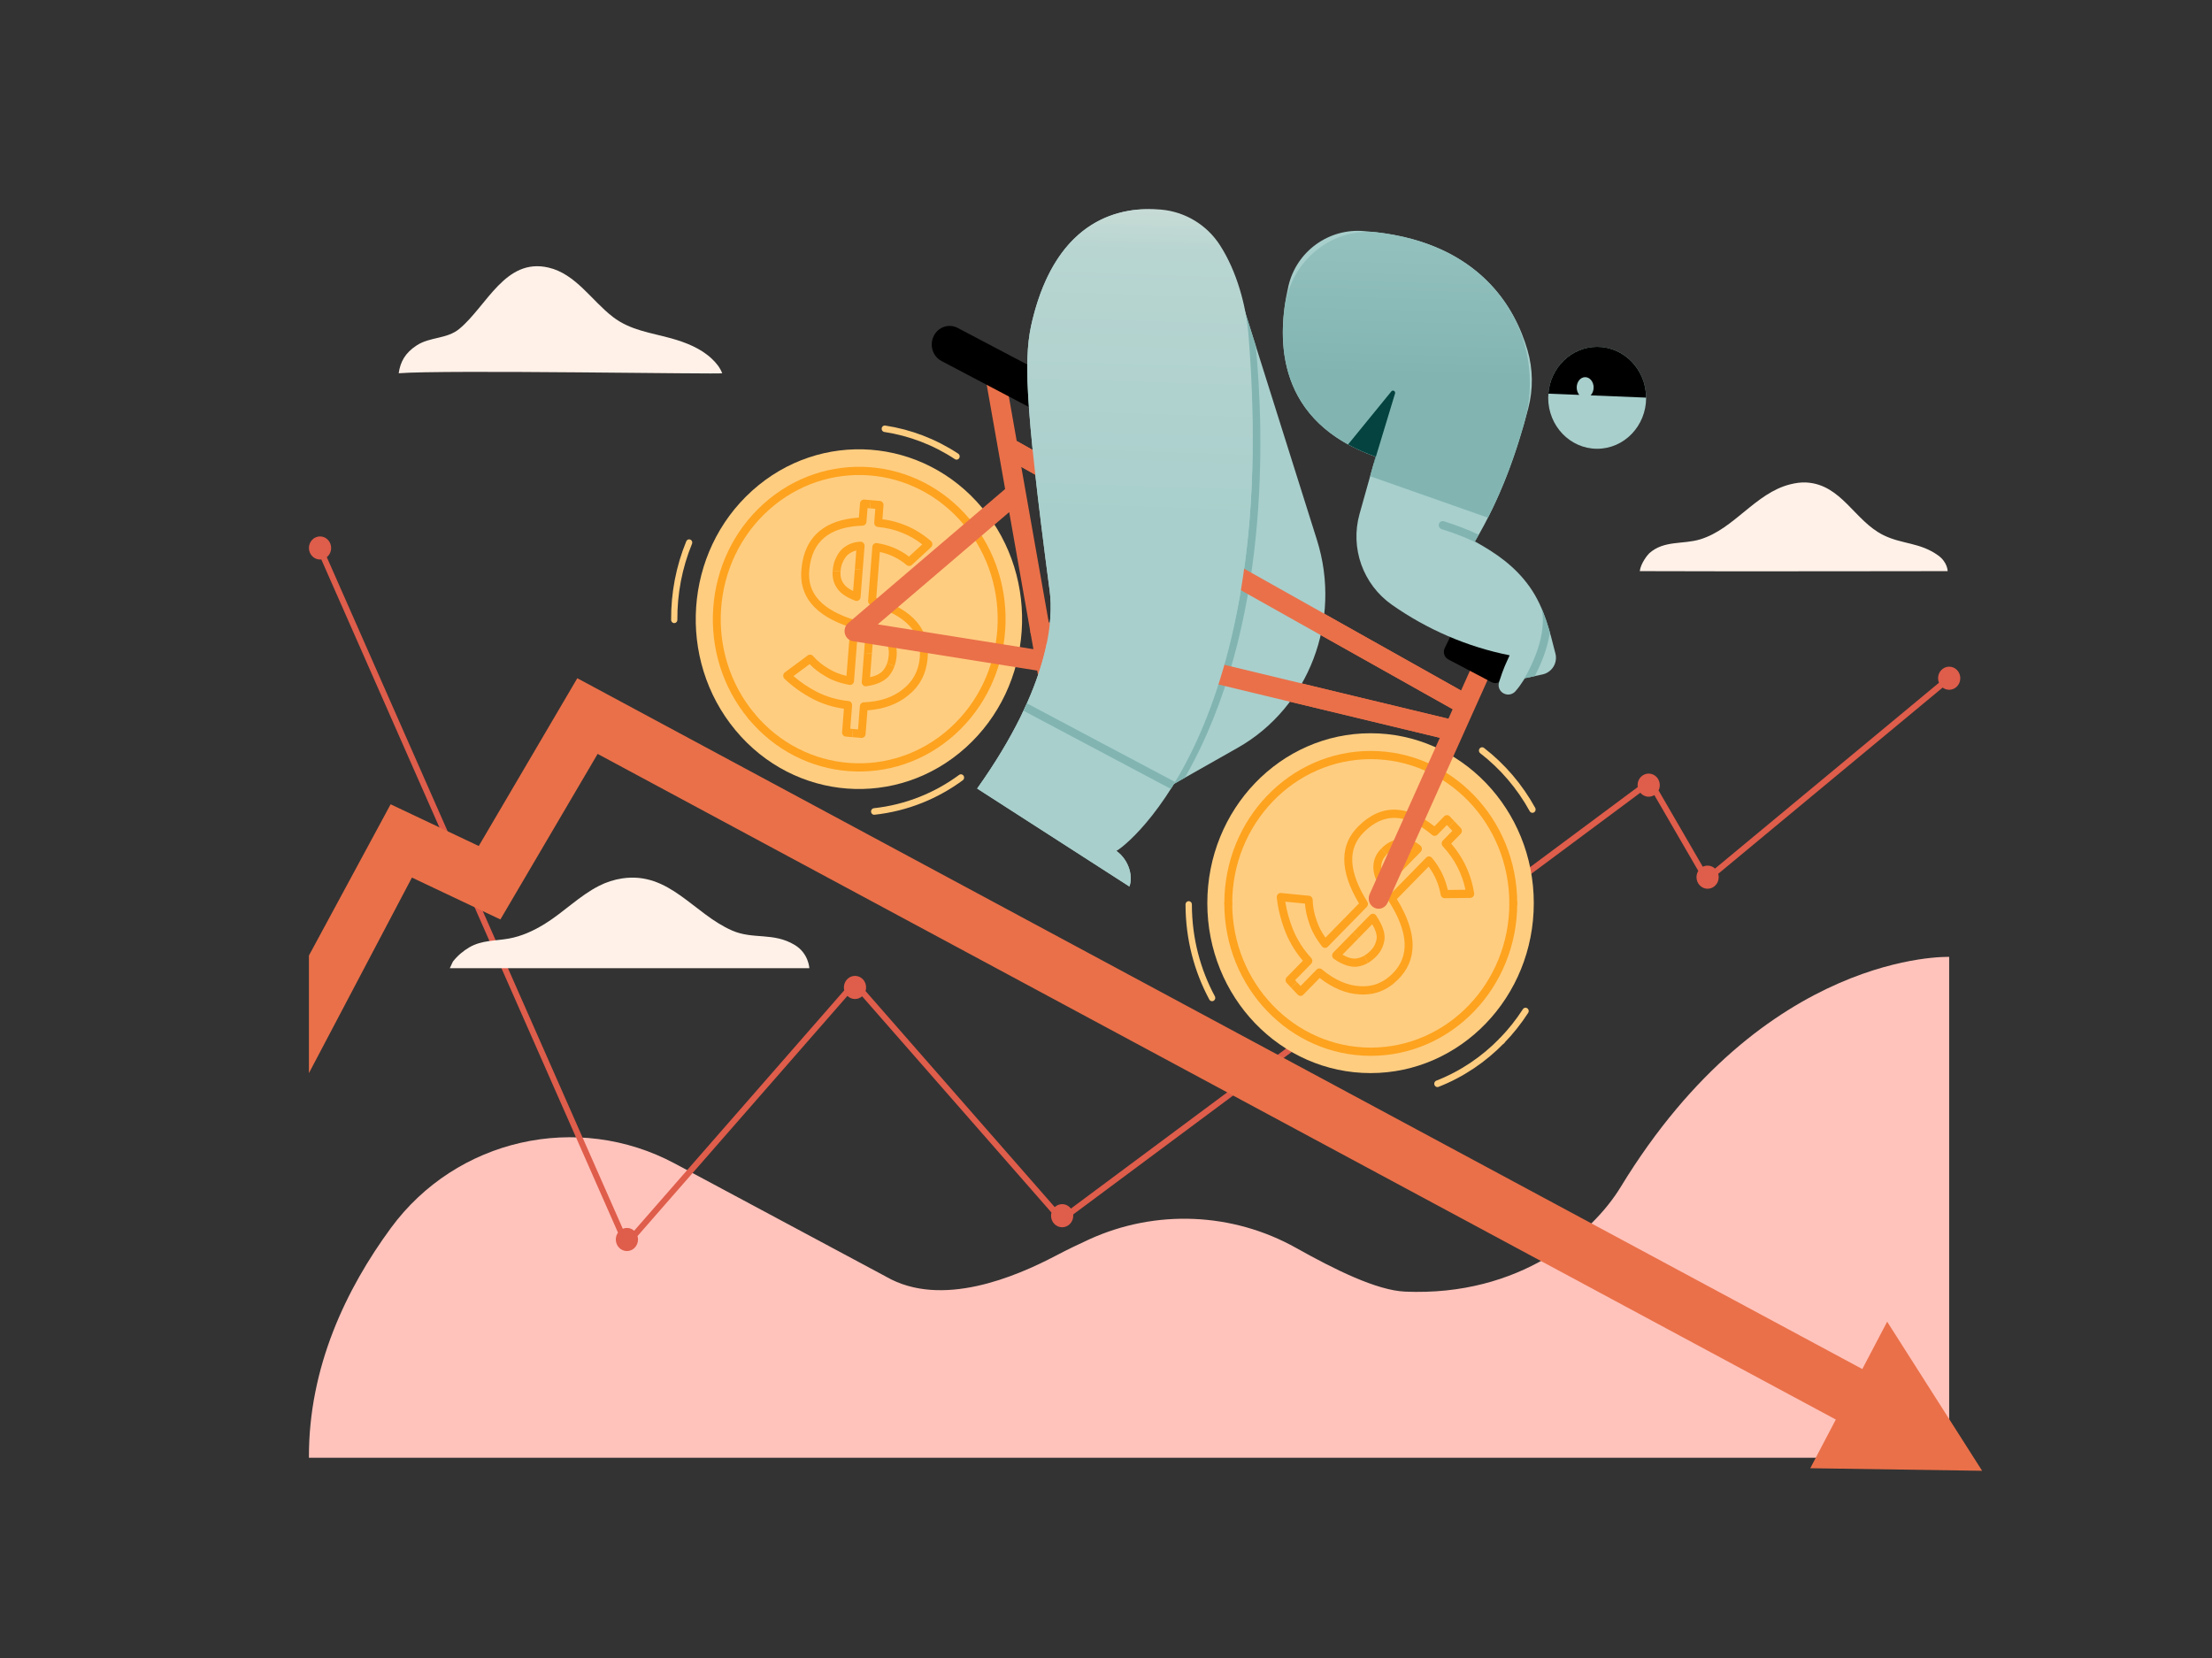 <?xml version="1.0" encoding="UTF-8" standalone="no"?>
<!DOCTYPE svg PUBLIC "-//W3C//DTD SVG 1.1//EN" "http://www.w3.org/Graphics/SVG/1.1/DTD/svg11.dtd">
<svg width="100%" height="100%" viewBox="0 0 2732 2048" version="1.1" xmlns="http://www.w3.org/2000/svg" xmlns:xlink="http://www.w3.org/1999/xlink" xml:space="preserve" xmlns:serif="http://www.serif.com/" style="fill-rule:evenodd;clip-rule:evenodd;stroke-linecap:round;stroke-linejoin:round;stroke-miterlimit:1.5;">
    <rect x="0" y="0" width="2732" height="2048" fill="#333333" stroke="none"/>
    <g transform="matrix(1.219,0,0,1.269,33.851,-358.372)">
        <g id="_10---BIKE" serif:id="10 - BIKE">
            <path id="CURVE" d="M285.234,1701.27L1947.12,1701.27L1947.12,1213.79C1947.12,1213.79 1760.48,1207.28 1614.25,1437.83C1585.75,1482.76 1512.06,1544.43 1395.83,1539.59C1367.21,1538.39 1324.88,1518.3 1285.58,1497.13C1221.16,1462.42 1143.38,1459.25 1076.13,1488.59C1065.13,1493.39 1053.67,1498.73 1041.88,1504.67C1001.15,1525.19 926.228,1555.97 870.23,1525.17C869.643,1524.85 869.052,1524.53 868.456,1524.23C858.121,1518.9 750.142,1463.36 656.03,1414.96C557.208,1364.13 434.515,1390.89 368.231,1477.73C322.991,1536.95 284.841,1613.11 285.234,1701.27Z" style="fill:rgb(255,195,187);"/>
            <path id="GRAPH-LINE-" serif:id="GRAPH LINE " d="M297.783,826.945C297.357,826.994 296.925,827.019 296.487,827.019C290.276,827.019 285.234,821.977 285.234,815.766C285.234,809.555 290.276,804.513 296.487,804.513C302.698,804.513 307.741,809.555 307.741,815.766C307.741,819.396 306.018,822.626 303.348,824.684L603.23,1478.41C604.523,1477.89 605.935,1477.6 607.414,1477.6C610.22,1477.6 612.788,1478.63 614.76,1480.34L827.614,1246.34C827.381,1245.44 827.258,1244.5 827.258,1243.53C827.258,1237.31 832.3,1232.27 838.511,1232.27C844.722,1232.27 849.764,1237.31 849.764,1243.53C849.764,1244.76 849.567,1245.94 849.201,1247.05L1040.86,1457.33C1042.86,1455.54 1045.5,1454.45 1048.39,1454.45C1051.98,1454.45 1055.19,1456.14 1057.25,1458.77L1631.56,1048.5C1631.46,1047.89 1631.41,1047.26 1631.41,1046.61C1631.41,1040.4 1636.45,1035.36 1642.66,1035.36C1648.87,1035.36 1653.91,1040.4 1653.91,1046.61C1653.91,1048.46 1653.47,1050.21 1652.67,1051.75L1697.49,1126.06C1698.97,1125.35 1700.62,1124.95 1702.36,1124.95C1705.24,1124.95 1707.87,1126.04 1709.86,1127.82L1936.77,946.962C1936.19,945.606 1935.87,944.114 1935.87,942.547C1935.87,936.336 1940.91,931.293 1947.12,931.293C1953.34,931.293 1958.38,936.336 1958.38,942.547C1958.38,948.758 1953.34,953.8 1947.12,953.8C1944.65,953.8 1942.37,953.003 1940.51,951.652L1713.12,1132.9C1713.44,1133.94 1713.61,1135.05 1713.61,1136.2C1713.61,1142.41 1708.57,1147.46 1702.36,1147.46C1696.15,1147.46 1691.11,1142.41 1691.11,1136.2C1691.11,1133.95 1691.77,1131.84 1692.92,1130.08L1648.4,1056.29C1646.72,1057.29 1644.76,1057.87 1642.66,1057.87C1639.28,1057.87 1636.24,1056.37 1634.18,1054.01L1059.58,1464.48C1059.62,1464.88 1059.64,1465.29 1059.64,1465.7C1059.64,1471.91 1054.6,1476.95 1048.39,1476.95C1042.18,1476.95 1037.13,1471.91 1037.13,1465.7C1037.13,1464.63 1037.28,1463.6 1037.56,1462.62L845.734,1252.15C843.779,1253.79 841.259,1254.78 838.511,1254.78C835.537,1254.78 832.83,1253.62 830.818,1251.74L618.161,1485.51C618.49,1486.57 618.667,1487.69 618.667,1488.86C618.667,1495.07 613.624,1500.11 607.414,1500.11C601.203,1500.11 596.16,1495.07 596.16,1488.86C596.16,1486.35 596.979,1484.04 598.363,1482.17L297.783,826.945Z" style="fill:rgb(223,93,75);"/>
            <path id="ARROW" d="M1859.11,1614.94L1884.29,1568.85L1980.5,1713.98L1806.39,1711.48L1832.26,1664.1L577.751,1016.21L479.222,1177.34L389.595,1136.58L285.234,1326.93L285.234,1212.47L368.007,1065.25L457.297,1105.85L557.155,942.547L1859.11,1614.94Z" style="fill:rgb(234,112,73);"/>
            <path id="CLOUDS" d="M427.968,1224.8C427.968,1224.8 430.867,1218.68 431.081,1218.41C435.686,1212.72 441.461,1208 447.846,1204.43C460.267,1197.48 474.035,1198.29 487.625,1195.97C500.673,1193.74 512.813,1188.4 524.146,1181.68C543.105,1170.43 559.287,1154.37 579.14,1144.65C586.535,1141.03 594.477,1138.56 602.63,1137.39C650.571,1130.55 674.806,1171.8 714.152,1188.19C735.565,1197.11 755.524,1189.59 777.328,1202.1C791.63,1210.3 792.25,1224.8 792.25,1224.8L427.968,1224.8ZM1633.62,838.303C1634.74,830.269 1641.96,822.018 1643.32,820.859C1658.4,808.058 1677.35,812.534 1694.92,807.358C1729.45,797.189 1750.58,762.5 1785.88,753.868C1791.25,752.556 1796.9,751.718 1802.44,752.026C1838.19,754.017 1851.19,789.379 1880.45,803.259C1899.46,812.282 1917.48,810.268 1935.92,822.993C1945.54,829.634 1945.58,838.303 1945.58,838.303C1945.58,838.303 1713.37,838.681 1633.62,838.303ZM376.187,645.704C377.842,634.603 382.683,625.918 394.452,618.564C408.028,610.081 425.031,612.567 437.737,602.406C465.617,580.109 484.162,533.124 527.867,542.826C555.674,549 571.629,575.043 593.345,590.994C611.085,604.025 631.813,606.211 652.473,611.776C666.924,615.668 682.113,621.334 693.375,631.537C698.094,635.813 701.741,640.199 703.969,645.704C704.459,646.914 423.353,642.156 376.187,645.704Z" style="fill:rgb(255,241,232);"/>
            <g id="FRONT-WEEL" serif:id="FRONT WEEL">
                <g transform="matrix(1,0,0,1,439.413,300.263)">
                    <circle cx="921.449" cy="861.229" r="165.389" style="fill:rgb(255,205,128);"/>
                </g>
                <g transform="matrix(1.127,0,0,1.127,324.544,192.163)">
                    <path d="M1058.86,953.258C1052.64,962.509 1045.52,971.1 1037.62,978.902" style="fill:none;stroke:rgb(255,205,128);stroke-width:5.71px;"/>
                </g>
                <g>
                    <g transform="matrix(1.127,0,0,1.127,324.544,192.163)">
                        <path d="M1037.62,978.902C1021.27,995.048 1001.57,1007.82 979.668,1016.06" style="fill:none;stroke:rgb(255,205,128);stroke-width:5.71px;"/>
                    </g>
                    <g transform="matrix(1.127,0,0,1.127,324.544,192.163)">
                        <path d="M777.065,941.906C770.449,930.099 765.238,917.399 761.662,904.034C758.008,890.379 756.059,876.03 756.059,861.229" style="fill:none;stroke:rgb(255,205,128);stroke-width:5.71px;"/>
                    </g>
                    <g transform="matrix(1.127,0,0,1.127,324.544,192.163)">
                        <path d="M1019.84,728.315C1038.2,741.936 1053.65,759.268 1065.07,779.198" style="fill:none;stroke:rgb(255,205,128);stroke-width:5.71px;"/>
                    </g>
                </g>
                <g>
                    <g transform="matrix(0.873,0,0,0.873,556.66,409.848)">
                        <path d="M1082.26,861.229C1082.26,949.98 1010.2,1022.03 921.449,1022.03C832.697,1022.03 760.642,949.98 760.642,861.229C760.642,858.699 758.589,856.646 756.059,856.646C753.53,856.646 751.476,858.699 751.476,861.229C751.476,955.039 827.638,1031.2 921.449,1031.2C1015.26,1031.2 1091.42,955.039 1091.42,861.229C1091.42,858.699 1089.37,856.646 1086.84,856.646C1084.31,856.646 1082.26,858.699 1082.26,861.229Z" style="fill:rgb(253,163,31);"/>
                    </g>
                    <g transform="matrix(0.873,0,0,0.873,556.66,409.848)">
                        <path d="M760.642,861.229C760.642,772.477 832.697,700.423 921.449,700.423C1010.2,700.423 1082.26,772.477 1082.26,861.229C1082.26,863.758 1084.31,865.812 1086.84,865.812C1089.37,865.812 1091.42,863.758 1091.42,861.229C1091.42,767.418 1015.26,691.256 921.449,691.256C827.638,691.256 751.476,767.418 751.476,861.229C751.476,863.758 753.53,865.812 756.059,865.812C758.589,865.812 760.642,863.758 760.642,861.229Z" style="fill:rgb(253,163,31);"/>
                    </g>
                    <g>
                        <g transform="matrix(0.75,0.764,-0.61,0.599,694.344,-893.916)">
                            <path d="M1813.36,1001.02L1808.35,1001.02L1808.35,991.66L1817.09,991.66C1819.16,991.66 1820.83,993.756 1820.83,996.34L1820.83,1012.17C1828.48,1012.6 1835.82,1014.14 1842.84,1016.78C1851.81,1020.15 1860.27,1025.32 1868.21,1032.28C1869.11,1033.06 1869.68,1034.3 1869.79,1035.66C1869.89,1037.02 1869.52,1038.37 1868.76,1039.36L1851.92,1061.3C1850.65,1062.95 1848.62,1063.21 1847.11,1061.91C1839.28,1055.18 1830.52,1051.08 1820.83,1049.6L1820.83,1102.35C1856.92,1111.93 1874.26,1133.58 1873.77,1165.98C1873.56,1183.58 1868.33,1198.16 1858.14,1209.67C1848.83,1220.57 1836.41,1227.59 1820.83,1230.58L1820.83,1257.78C1820.83,1260.36 1819.16,1262.45 1817.09,1262.45L1808.51,1262.45L1808.51,1253.1L1813.36,1253.1L1813.36,1226.49C1813.36,1224.12 1814.77,1222.13 1816.65,1221.85C1831.98,1219.53 1844.13,1213.26 1853.09,1202.78C1861.73,1193.02 1866.12,1180.7 1866.3,1165.82C1866.74,1136.67 1849.77,1118.79 1816.39,1110.78C1814.63,1110.35 1813.36,1108.42 1813.36,1106.18L1813.36,1044.46C1813.36,1043.17 1813.79,1041.94 1814.54,1041.05C1815.29,1040.17 1816.3,1039.71 1817.33,1039.8C1828.9,1040.71 1839.35,1044.79 1848.67,1052.02L1860.27,1036.91C1854.07,1032.05 1847.55,1028.32 1840.69,1025.75C1833.2,1022.93 1825.33,1021.49 1817.06,1021.4C1815.01,1021.38 1813.36,1019.29 1813.36,1016.72L1813.36,1001.02ZM1820.83,1192.73C1826.26,1190.67 1830.23,1187.77 1832.62,1183.82C1834.11,1181.27 1835.2,1178.4 1835.89,1175.22L1843.1,1177.71C1842.15,1182.01 1840.66,1185.89 1838.61,1189.41C1834.69,1195.88 1827.84,1200.68 1817.87,1203.33C1816.77,1203.62 1815.62,1203.28 1814.74,1202.39C1813.87,1201.5 1813.36,1200.16 1813.36,1198.75L1813.36,1165.67L1820.83,1165.67L1820.83,1192.73ZM1779.95,1060.38C1781.26,1056.15 1782.97,1052.63 1785.04,1049.8C1785.09,1049.73 1785.15,1049.66 1785.2,1049.59C1789.87,1043.94 1795.42,1040.68 1801.83,1039.81C1802.88,1039.67 1803.94,1040.1 1804.73,1040.98C1805.52,1041.87 1805.97,1043.14 1805.97,1044.46L1805.97,1071.55L1798.5,1071.55L1798.5,1050.19C1795.52,1051.37 1792.85,1053.38 1790.48,1056.22C1789.01,1058.26 1787.83,1060.81 1786.89,1063.84C1786.87,1063.92 1786.84,1064 1786.81,1064.08C1785.68,1067.22 1785.16,1071.03 1785.16,1075.46L1777.69,1075.46C1777.69,1069.59 1778.47,1064.57 1779.95,1060.38Z" style="fill:rgb(253,163,31);"/>
                        </g>
                        <g transform="matrix(0.75,0.764,-0.61,0.599,694.344,-893.916)">
                            <path d="M1783.26,1095.07C1779.58,1089.81 1777.69,1083.29 1777.69,1075.46L1785.16,1075.46C1785.16,1080.83 1786.37,1085.33 1788.9,1088.93L1788.99,1089.06C1790.97,1092.1 1794.16,1094.5 1798.5,1096.46L1798.5,1071.55L1805.97,1071.55L1805.97,1102.78C1805.97,1104.23 1805.43,1105.6 1804.51,1106.49C1803.6,1107.37 1802.4,1107.68 1801.28,1107.31C1792.62,1104.45 1786.67,1100.24 1783.26,1095.07Z" style="fill:rgb(253,163,31);"/>
                        </g>
                        <g transform="matrix(0.75,0.764,-0.61,0.599,694.344,-893.916)">
                            <path d="M1820.83,1143.28L1820.83,1165.67L1813.36,1165.67L1813.36,1137.6C1813.36,1136.23 1813.84,1134.93 1814.67,1134.04C1815.51,1133.15 1816.61,1132.76 1817.69,1132.98C1828.12,1135.11 1835.08,1139.32 1838.8,1144.95L1838.88,1145.09C1842.5,1151.01 1844.33,1157.85 1844.33,1165.63C1844.33,1169.98 1843.91,1174.01 1843.1,1177.71L1835.89,1175.22C1836.54,1172.28 1836.86,1169.08 1836.86,1165.63C1836.86,1160.04 1835.58,1155.12 1833,1150.86C1830.66,1147.36 1826.57,1144.94 1820.83,1143.28Z" style="fill:rgb(253,163,31);"/>
                        </g>
                        <g transform="matrix(0.75,0.764,-0.61,0.599,694.344,-893.916)">
                            <path d="M1798.5,1137.85C1763.8,1128.18 1747.32,1107.1 1748.11,1075.93C1748.41,1057.14 1753.22,1042.45 1762.31,1031.75C1770.63,1021.96 1782.66,1015.49 1798.5,1012.61L1798.5,996.34C1798.5,993.756 1800.17,991.66 1802.23,991.66L1808.35,991.66L1808.35,1001.02L1805.97,1001.02L1805.97,1016.72C1805.97,1019.1 1804.55,1021.1 1802.66,1021.37C1787.11,1023.64 1775.33,1029.26 1767.42,1038.57C1759.72,1047.64 1755.84,1060.19 1755.58,1076.18C1754.87,1104.1 1771.01,1121.4 1802.97,1129.48C1804.71,1129.92 1805.97,1131.84 1805.97,1134.06L1805.97,1198.75C1805.97,1200.07 1805.52,1201.32 1804.75,1202.21C1803.97,1203.1 1802.93,1203.53 1801.88,1203.41C1792.53,1202.31 1784.61,1199.69 1778.13,1195.62C1772.43,1192.42 1767.33,1188.45 1762.82,1183.7L1748.51,1198.8C1755.42,1204.94 1763.08,1210.12 1771.46,1214.35C1781.24,1219.15 1791.51,1221.63 1802.28,1221.81C1804.33,1221.85 1805.97,1223.93 1805.97,1226.49L1805.97,1253.1L1808.51,1253.1L1808.51,1262.45L1802.23,1262.45C1800.17,1262.45 1798.5,1260.36 1798.5,1257.78L1798.5,1231.02C1788.14,1230.38 1778.22,1227.72 1768.71,1223.05C1758.08,1217.69 1748.59,1210.91 1740.2,1202.72C1739.32,1201.86 1738.79,1200.53 1738.77,1199.12C1738.74,1197.71 1739.23,1196.36 1740.09,1195.45L1760.48,1173.94C1761.92,1172.41 1764.06,1172.48 1765.44,1174.11C1769.95,1179.42 1775.23,1183.75 1781.25,1187.12L1781.41,1187.21C1786.21,1190.24 1791.91,1192.32 1798.5,1193.49L1798.5,1137.85Z" style="fill:rgb(253,163,31);"/>
                        </g>
                    </g>
                </g>
            </g>
            <g id="BACK-WEEL-" serif:id="BACK WEEL ">
                <g transform="matrix(0.756,-0.654,0.654,0.756,-945.95,896.961)">
                    <g transform="matrix(1,0,0,1,439.413,300.263)">
                        <circle cx="921.449" cy="861.229" r="165.389" style="fill:rgb(255,205,128);"/>
                    </g>
                    <g>
                        <g transform="matrix(0.873,0,0,0.873,556.66,409.848)">
                            <path d="M1082.26,861.229C1082.26,949.98 1010.2,1022.03 921.449,1022.03C832.697,1022.03 760.642,949.98 760.642,861.229C760.642,858.699 758.589,856.646 756.059,856.646C753.53,856.646 751.476,858.699 751.476,861.229C751.476,955.039 827.638,1031.2 921.449,1031.2C1015.26,1031.2 1091.42,955.039 1091.42,861.229C1091.42,858.699 1089.37,856.646 1086.84,856.646C1084.31,856.646 1082.26,858.699 1082.26,861.229Z" style="fill:rgb(253,163,31);"/>
                        </g>
                        <g transform="matrix(0.873,0,0,0.873,556.66,409.848)">
                            <path d="M760.642,861.229C760.642,772.477 832.697,700.423 921.449,700.423C1010.2,700.423 1082.26,772.477 1082.26,861.229C1082.26,863.758 1084.31,865.812 1086.84,865.812C1089.37,865.812 1091.42,863.758 1091.42,861.229C1091.42,767.418 1015.26,691.256 921.449,691.256C827.638,691.256 751.476,767.418 751.476,861.229C751.476,863.758 753.53,865.812 756.059,865.812C758.589,865.812 760.642,863.758 760.642,861.229Z" style="fill:rgb(253,163,31);"/>
                        </g>
                        <g transform="matrix(0.75,0.764,-0.61,0.599,694.344,-893.916)">
                            <path d="M1813.36,1001.02L1808.35,1001.02L1808.35,991.66L1817.09,991.66C1819.16,991.66 1820.83,993.756 1820.83,996.34L1820.83,1012.17C1828.48,1012.6 1835.82,1014.14 1842.84,1016.78C1851.81,1020.15 1860.27,1025.32 1868.21,1032.28C1869.11,1033.06 1869.68,1034.3 1869.79,1035.66C1869.89,1037.02 1869.52,1038.37 1868.76,1039.36L1851.92,1061.3C1850.65,1062.95 1848.62,1063.21 1847.11,1061.91C1839.28,1055.18 1830.52,1051.08 1820.83,1049.6L1820.83,1102.35C1856.92,1111.93 1874.26,1133.58 1873.77,1165.98C1873.56,1183.58 1868.33,1198.16 1858.14,1209.67C1848.83,1220.57 1836.41,1227.59 1820.83,1230.58L1820.83,1257.78C1820.83,1260.36 1819.16,1262.45 1817.09,1262.45L1808.51,1262.45L1808.51,1253.1L1813.36,1253.1L1813.36,1226.49C1813.36,1224.12 1814.77,1222.13 1816.65,1221.85C1831.98,1219.53 1844.13,1213.26 1853.09,1202.78C1861.73,1193.02 1866.12,1180.7 1866.3,1165.82C1866.74,1136.67 1849.77,1118.79 1816.39,1110.78C1814.63,1110.35 1813.36,1108.42 1813.36,1106.18L1813.36,1044.46C1813.36,1043.17 1813.79,1041.94 1814.54,1041.05C1815.29,1040.17 1816.3,1039.71 1817.33,1039.8C1828.9,1040.71 1839.35,1044.79 1848.67,1052.02L1860.27,1036.91C1854.07,1032.05 1847.55,1028.32 1840.69,1025.75C1833.2,1022.93 1825.33,1021.49 1817.06,1021.4C1815.01,1021.38 1813.36,1019.29 1813.36,1016.72L1813.36,1001.02ZM1820.83,1192.73C1826.26,1190.67 1830.23,1187.77 1832.62,1183.82C1834.11,1181.27 1835.2,1178.4 1835.89,1175.22L1843.1,1177.71C1842.15,1182.01 1840.66,1185.89 1838.61,1189.41C1834.69,1195.88 1827.84,1200.68 1817.87,1203.33C1816.77,1203.62 1815.62,1203.28 1814.74,1202.39C1813.87,1201.5 1813.36,1200.16 1813.36,1198.75L1813.36,1165.67L1820.83,1165.67L1820.83,1192.73ZM1779.95,1060.38C1781.26,1056.15 1782.97,1052.63 1785.04,1049.8C1785.09,1049.73 1785.15,1049.66 1785.2,1049.59C1789.87,1043.94 1795.42,1040.68 1801.83,1039.81C1802.88,1039.67 1803.94,1040.1 1804.73,1040.98C1805.52,1041.87 1805.97,1043.14 1805.97,1044.46L1805.97,1071.55L1798.5,1071.55L1798.5,1050.19C1795.52,1051.37 1792.85,1053.38 1790.48,1056.22C1789.01,1058.26 1787.83,1060.81 1786.89,1063.84C1786.87,1063.92 1786.84,1064 1786.81,1064.08C1785.68,1067.22 1785.16,1071.03 1785.16,1075.46L1777.69,1075.46C1777.69,1069.59 1778.47,1064.57 1779.95,1060.38Z" style="fill:rgb(253,163,31);"/>
                        </g>
                        <g transform="matrix(0.75,0.764,-0.61,0.599,694.344,-893.916)">
                            <path d="M1783.26,1095.07C1779.58,1089.81 1777.69,1083.29 1777.69,1075.46L1785.16,1075.46C1785.16,1080.83 1786.37,1085.33 1788.9,1088.93L1788.99,1089.06C1790.97,1092.1 1794.16,1094.5 1798.5,1096.46L1798.5,1071.55L1805.97,1071.55L1805.97,1102.78C1805.97,1104.23 1805.43,1105.6 1804.51,1106.49C1803.6,1107.37 1802.4,1107.68 1801.28,1107.31C1792.62,1104.45 1786.67,1100.24 1783.26,1095.07Z" style="fill:rgb(253,163,31);"/>
                        </g>
                        <g transform="matrix(0.75,0.764,-0.61,0.599,694.344,-893.916)">
                            <path d="M1820.83,1143.28L1820.83,1165.67L1813.36,1165.67L1813.36,1137.6C1813.36,1136.23 1813.84,1134.93 1814.67,1134.04C1815.51,1133.15 1816.61,1132.76 1817.69,1132.98C1828.12,1135.11 1835.08,1139.32 1838.8,1144.95L1838.88,1145.09C1842.5,1151.01 1844.33,1157.85 1844.33,1165.63C1844.33,1169.98 1843.91,1174.01 1843.1,1177.71L1835.89,1175.22C1836.54,1172.28 1836.86,1169.08 1836.86,1165.63C1836.86,1160.04 1835.58,1155.12 1833,1150.86C1830.66,1147.36 1826.57,1144.94 1820.83,1143.28Z" style="fill:rgb(253,163,31);"/>
                        </g>
                        <g transform="matrix(0.75,0.764,-0.61,0.599,694.344,-893.916)">
                            <path d="M1798.5,1137.85C1763.8,1128.18 1747.32,1107.1 1748.11,1075.93C1748.41,1057.14 1753.22,1042.45 1762.31,1031.75C1770.63,1021.96 1782.66,1015.49 1798.5,1012.61L1798.5,996.34C1798.5,993.756 1800.17,991.66 1802.23,991.66L1808.35,991.66L1808.35,1001.02L1805.97,1001.02L1805.97,1016.72C1805.97,1019.1 1804.55,1021.1 1802.66,1021.37C1787.11,1023.64 1775.33,1029.26 1767.42,1038.57C1759.72,1047.64 1755.84,1060.19 1755.58,1076.18C1754.87,1104.1 1771.01,1121.4 1802.97,1129.48C1804.71,1129.92 1805.97,1131.84 1805.97,1134.06L1805.97,1198.75C1805.97,1200.07 1805.52,1201.32 1804.75,1202.21C1803.97,1203.1 1802.93,1203.53 1801.88,1203.41C1792.53,1202.31 1784.61,1199.69 1778.13,1195.62C1772.43,1192.42 1767.33,1188.45 1762.82,1183.7L1748.51,1198.8C1755.42,1204.94 1763.08,1210.12 1771.46,1214.35C1781.24,1219.15 1791.51,1221.63 1802.28,1221.81C1804.33,1221.85 1805.97,1223.93 1805.97,1226.49L1805.97,1253.1L1808.51,1253.1L1808.51,1262.45L1802.23,1262.45C1800.17,1262.45 1798.5,1260.36 1798.5,1257.78L1798.5,1231.02C1788.14,1230.38 1778.22,1227.72 1768.71,1223.05C1758.08,1217.69 1748.59,1210.91 1740.2,1202.72C1739.32,1201.86 1738.79,1200.53 1738.77,1199.12C1738.74,1197.71 1739.23,1196.36 1740.09,1195.45L1760.48,1173.94C1761.92,1172.41 1764.06,1172.48 1765.44,1174.11C1769.95,1179.42 1775.23,1183.75 1781.25,1187.12L1781.41,1187.21C1786.21,1190.24 1791.91,1192.32 1798.5,1193.49L1798.5,1137.85Z" style="fill:rgb(253,163,31);"/>
                        </g>
                    </g>
                </g>
                <g transform="matrix(-0.602,-0.798,0.798,-0.602,734.308,2671.72)">
                    <g transform="matrix(1.127,0,0,1.127,324.544,192.163)">
                        <path d="M1037.62,978.902C1021.27,995.048 1001.57,1007.82 979.668,1016.06" style="fill:none;stroke:rgb(255,205,128);stroke-width:5.6px;"/>
                    </g>
                    <g transform="matrix(0.965,0.581,-0.581,0.965,973.666,-207.948)">
                        <path d="M777.065,941.906C770.449,930.099 765.238,917.399 761.662,904.034C758.008,890.379 756.059,876.03 756.059,861.229" style="fill:none;stroke:rgb(255,205,128);stroke-width:5.68px;"/>
                    </g>
                    <g transform="matrix(1.127,0,0,1.127,324.544,192.163)">
                        <path d="M1019.84,728.315C1038.2,741.936 1053.65,759.268 1065.07,779.198" style="fill:none;stroke:rgb(255,205,128);stroke-width:5.6px;"/>
                    </g>
                </g>
            </g>
            <g id="Character-on-Bike-" serif:id="Character on Bike ">
                <g>
                    <path d="M1038.79,909.78L1040.25,917.711C1044.57,919.344 1047.32,923.829 1046.59,928.577C1046.22,930.976 1045.03,933.045 1043.34,934.539L1046.54,951.933L1046.62,952.442L1046.67,952.948L1046.7,953.452L1046.7,953.952L1046.68,954.448L1046.63,954.939L1046.57,955.425L1046.47,955.904L1046.35,956.375L1046.21,956.839L1046.05,957.295L1045.87,957.741L1045.67,958.177L1045.44,958.602L1045.2,959.016L1044.94,959.417L1044.66,959.806L1044.36,960.181L1044.04,960.541L1043.7,960.886L1043.35,961.215L1042.98,961.528L1042.6,961.823L1042.2,962.1L1041.79,962.358L1041.36,962.597L1040.91,962.815L1040.46,963.012L1039.99,963.188L1039.51,963.341L1039.02,963.471L1038.51,963.577L1038.01,963.657L1037.5,963.711L1036.99,963.739L1036.49,963.741L1036,963.719L1035.51,963.672L1035.02,963.602L1034.54,963.508L1034.07,963.391L1033.61,963.252L1033.15,963.091L1032.7,962.908L1032.27,962.705L1031.84,962.481L1031.43,962.238L1031.03,961.975L1030.64,961.693L1030.27,961.393L1029.9,961.075L1029.56,960.74L1029.23,960.388L1028.92,960.02L1028.62,959.636L1028.35,959.236L1028.09,958.822L1027.85,958.393L1027.63,957.951L1027.43,957.495L1027.26,957.027L1027.11,956.546L1026.97,956.054L1026.87,955.55C1026.87,955.55 1023.11,935.096 1023.11,935.096L836.412,906.488C832.511,905.89 829.326,903.053 828.282,899.246C827.239,895.44 828.532,891.376 831.584,888.872L990.617,758.39L970.388,648.376C969.39,642.948 972.986,637.73 978.414,636.732C983.843,635.734 989.06,639.331 990.058,644.759L1002.36,711.687C1002.69,711.819 1003,711.969 1003.31,712.138L1452.55,954.543L1466.92,923.79C1469.26,918.79 1475.21,916.627 1480.21,918.964C1485.22,921.3 1487.38,927.257 1485.04,932.257L1378.08,1161.18C1375.74,1166.18 1369.78,1168.34 1364.78,1166.01C1359.78,1163.67 1357.62,1157.71 1359.95,1152.71L1431.07,1000.53L1038.79,909.78ZM1034.85,888.339L1439.72,982.005L1444.07,972.693L1006.99,736.847L1034.85,888.339ZM1016.34,898.268L994.75,780.868L861.601,890.114L1019.28,914.276L1016.39,898.563C1016.37,898.465 1016.35,898.367 1016.34,898.268Z" style="fill:rgb(234,112,73);"/>
                    <path d="M1501.95,928.115C1504,924.069 1502.37,919.125 1498.32,917.082L1454.46,894.934C1450.42,892.891 1445.47,894.517 1443.43,898.563L1436.03,913.225C1433.98,917.271 1435.61,922.215 1439.66,924.258L1483.52,946.406C1487.56,948.449 1492.51,946.823 1494.55,942.777L1501.95,928.115ZM1039.24,670.717C1043.74,661.817 1040.16,650.94 1031.26,646.441L942.492,601.566C933.593,597.068 922.715,600.64 918.217,609.54C913.718,618.439 917.291,629.316 926.19,633.815L1014.96,678.69C1023.86,683.189 1034.74,679.616 1039.24,670.717Z"/>
                </g>
                <g>
                    <path d="M1160.82,1045.87C1130.32,1091.46 1103.14,1110.49 1103.14,1110.49C1116.73,1119.88 1120.23,1136.05 1116.52,1145.27L962.267,1049.93C1036.93,949.166 1039.4,884.048 1035.8,857.873C1009.38,665.584 1009.66,627.699 1018.31,593.716C1037.62,517.83 1079.95,493.326 1116.58,487.47C1159.11,480.704 1200.83,502.891 1219.12,541.573L1219.13,541.524L1219.2,541.727C1219.67,542.723 1220.12,543.728 1220.56,544.744C1225.85,557.037 1229.94,570.234 1232.89,583.464L1306.57,808.024C1332.13,885.95 1298.38,971.017 1226.34,1010.22L1160.82,1045.87Z" style="fill:rgb(168,207,204);"/>
                    <path d="M1231.31,576.799C1231.87,579.017 1232.39,581.24 1232.89,583.464L1244.55,618.987C1252.96,702.25 1260.01,893.234 1172.69,1039.41L1160.82,1045.87C1152.68,1058.03 1144.78,1068.31 1137.58,1076.83C1137.72,1076.4 1137.93,1075.99 1138.22,1075.62C1138.48,1075.29 1138.74,1074.96 1139,1074.62L1139.09,1074.51L1139.22,1074.35L1139.47,1074.02L1139.83,1073.55L1139.96,1073.39L1140.01,1073.32C1140.26,1072.99 1140.52,1072.66 1140.77,1072.33L1140.82,1072.27L1140.93,1072.12L1141.31,1071.62L1141.55,1071.31L1141.67,1071.15L1141.76,1071.03L1141.92,1070.81L1142.5,1070.05L1142.52,1070.02C1142.78,1069.68 1143.03,1069.35 1143.29,1069.01L1143.36,1068.9L1143.48,1068.75L1143.74,1068.39L1144.1,1067.91L1144.2,1067.77L1144.25,1067.71C1144.51,1067.37 1144.76,1067.02 1145.01,1066.68L1145.04,1066.64L1145.12,1066.54L1145.54,1065.96L1145.78,1065.63L1145.87,1065.51L1145.95,1065.4C1146.46,1064.7 1146.96,1064 1147.47,1063.3L1147.52,1063.23L1147.6,1063.13L1147.9,1062.7L1148.28,1062.17L1148.34,1062.09L1148.37,1062.05C1148.63,1061.68 1148.89,1061.32 1149.15,1060.95L1149.65,1060.24L1149.9,1059.88L1149.96,1059.8L1150.01,1059.73C1150.52,1059 1151.03,1058.27 1151.54,1057.54L1151.56,1057.5L1151.61,1057.44L1151.94,1056.95L1152.32,1056.4L1152.36,1056.35L1152.37,1056.32C1152.88,1055.59 1153.38,1054.85 1153.88,1054.11L1153.93,1054.03L1153.99,1053.96C1154.47,1053.23 1154.96,1052.51 1155.44,1051.79L1155.49,1051.71L1155.58,1051.57L1155.87,1051.14L1156.15,1050.71L1156.27,1050.54L1156.33,1050.45C1156.54,1050.12 1156.76,1049.8 1156.97,1049.47L1156.97,1049.47C1158.45,1047.22 1159.89,1044.96 1161.32,1042.69L1161.32,1042.69L1161.32,1042.69C1280.74,852.431 1231.22,578.578 1231.22,578.578C1231.11,577.966 1231.15,577.361 1231.31,576.799ZM1011.14,970.261L1161.32,1042.69L1161.32,1042.69L1156.67,1049.33L1156.97,1049.47L1156.33,1050.45L1156.15,1050.71L1155.58,1051.57L1155.44,1051.79L1154.71,1052.87L1153.99,1053.96L1153.88,1054.11L1153.15,1055.19L1152.37,1056.32L1152.32,1056.4L1151.61,1057.44L1151.54,1057.54L1150.76,1058.65L1150.01,1059.73L1149.9,1059.88L1149.16,1060.94L1149.15,1060.95L1148.37,1062.05L1148.28,1062.17L1147.6,1063.13L1147.47,1063.3L1146.7,1064.37L1145.95,1065.4L1145.78,1065.63L1145.12,1066.54L1145.01,1066.68L1144.25,1067.71L1144.1,1067.91L1143.48,1068.75L1143.29,1069.01L1142.52,1070.02L1142.5,1070.05L1141.76,1071.03L1141.55,1071.31L1140.93,1072.12L1140.77,1072.33L1140.01,1073.32L1139.83,1073.55L1139.22,1074.35L1139,1074.62L1138.22,1075.62L1156.67,1049.33L1007.62,977.446C1008.84,975.02 1010.01,972.627 1011.14,970.261Z" style="fill:rgb(130,181,178);"/>
                </g>
                <path d="M1445.48,983.337L1028.45,886.86C1023.08,885.616 1017.7,888.972 1016.46,894.349C1015.21,899.726 1018.57,905.102 1023.94,906.346L1440.97,1002.82C1446.35,1004.07 1451.73,1000.71 1452.97,995.334C1454.21,989.957 1450.86,984.581 1445.48,983.337ZM1455.03,955.877L1003.31,712.138C998.457,709.517 992.386,711.332 989.765,716.19C987.144,721.047 988.96,727.118 993.817,729.739L1445.53,973.478C1450.38,976.099 1456.46,974.284 1459.08,969.426C1461.7,964.569 1459.88,958.498 1455.03,955.877Z" style="fill:rgb(234,112,73);"/>
                <g>
                    <path d="M1208.35,521.165C1195.1,501.314 1173.02,488.479 1148.57,486.408C1108.89,482.989 1043.7,493.941 1018.31,593.716C1009.66,627.699 1009.38,665.584 1035.8,857.873C1039.4,884.048 1036.93,949.166 962.267,1049.93L1116.52,1145.27C1120.23,1136.05 1116.73,1119.88 1103.14,1110.49C1100.22,1114.91 1270.03,1006.25 1237.27,609.238C1234.77,579.024 1225.01,546.015 1208.35,521.165Z" style="fill:url(#_Linear1);"/>
                    <path d="M1012.68,966.981L1162.86,1043.55C1161.41,1045.87 1159.96,1048.13 1158.52,1050.32L1009.23,974.202C1010.43,971.762 1011.58,969.355 1012.68,966.981Z" style="fill:rgb(130,181,178);"/>
                </g>
                <g>
                    <g>
                        <path d="M1466.54,809.468C1492.65,767.198 1508.64,723.774 1520.64,679.894C1525.74,661.275 1525.48,641.675 1519.89,623.187C1507.64,582.607 1471.62,519.876 1366,508.391C1366,508.391 1361.42,507.983 1354.67,507.381C1318.69,504.176 1285.78,527.012 1277.64,560.831C1264.66,615.301 1266.58,693.074 1366,726.909C1366,726.909 1357.68,755.392 1349.71,782.642C1340.02,815.817 1353.17,851.259 1382.52,871.063C1417.79,894.881 1458.96,912.131 1501.8,920.239C1497.74,928.801 1495.76,932.236 1491.17,945.987C1490.22,948.833 1490.53,951.157 1491.48,953.086C1492.87,955.873 1495.6,957.824 1498.78,958.305C1501.96,958.786 1505.18,957.735 1507.39,955.494C1510.57,952.158 1513.39,948.316 1517.13,942.547C1517.13,942.547 1526.11,940.7 1535.1,938.85C1539.69,937.903 1543.69,935.192 1546.16,931.345C1548.62,927.499 1549.35,922.851 1548.16,918.48C1542.83,898.518 1537.18,874.098 1522.17,853.723C1507.43,833.708 1487.96,820.679 1466.54,809.468Z" style="fill:rgb(168,207,204);"/>
                        <path d="M1534.09,874.433C1537.58,882.228 1540.27,890.184 1542.56,897.93C1540.93,908.779 1536.74,923.072 1527.28,940.459L1517.13,942.547C1516.35,943.752 1515.61,944.872 1514.9,945.921C1514.97,945.747 1515.06,945.575 1515.16,945.408C1542.5,900.987 1534.29,876.117 1534.29,876.117C1534.1,875.559 1534.03,874.986 1534.09,874.433ZM1472.46,812.649C1461.02,807.029 1447.6,801.81 1432.82,797.42C1430.71,796.791 1429.5,794.563 1430.13,792.447C1430.76,790.33 1432.99,789.122 1435.1,789.751C1448.04,793.596 1459.97,798.067 1470.52,802.883C1469.22,805.083 1467.89,807.277 1466.54,809.468C1468.53,810.511 1470.5,811.569 1472.46,812.649Z" style="fill:rgb(130,181,178);"/>
                    </g>
                    <g>
                        <g transform="matrix(1,0,0,1,-1.916,-12.747)">
                            <circle cx="1592.38" cy="682.349" r="49.607" style="fill:rgb(168,207,204);"/>
                        </g>
                        <path d="M1572.35,666.771L1541.02,665.54C1543.09,640.06 1564.45,619.995 1590.46,619.995C1617.78,619.995 1639.97,642.13 1640.07,669.431L1583.85,667.222C1585.7,665.379 1586.88,662.626 1586.88,659.552C1586.88,654.006 1583.04,649.503 1578.31,649.503C1573.58,649.503 1569.74,654.006 1569.74,659.552C1569.74,662.384 1570.74,664.943 1572.35,666.771Z"/>
                    </g>
                    <g>
                        <path d="M1360.43,745.959L1366,726.909C1278.82,697.239 1266.61,633.786 1273.71,581.891C1279.93,536.691 1320.55,504.343 1366,508.391C1366,508.391 1366,508.391 1366,508.391C1435.1,515.904 1474.4,545.35 1496.75,576.185C1521.28,610.122 1528.66,653.525 1516.73,693.663C1507.53,724.899 1495.96,755.867 1479.81,786.306L1360.43,745.959Z" style="fill:url(#_Linear2);"/>
                        <path d="M1338.08,715.017L1381.95,663.344C1382.62,662.555 1383.75,662.348 1384.66,662.848C1385.56,663.348 1385.99,664.417 1385.68,665.404C1378.95,686.734 1364.08,733.884 1364.08,733.884L1363.97,733.87L1366,726.909C1355.67,723.393 1346.39,719.403 1338.08,715.017Z" style="fill:rgb(4,67,63);"/>
                    </g>
                </g>
            </g>
        </g>
    </g>
    <defs>
        <linearGradient id="_Linear1" x1="0" y1="0" x2="1" y2="0" gradientUnits="userSpaceOnUse" gradientTransform="matrix(13.571,-452.62,471.195,13.036,1049.32,795.526)"><stop offset="0" style="stop-color:rgb(168,207,204);stop-opacity:1"/><stop offset="0.6" style="stop-color:rgb(184,213,209);stop-opacity:1"/><stop offset="0.81" style="stop-color:rgb(219,227,220);stop-opacity:1"/><stop offset="1" style="stop-color:rgb(255,241,232);stop-opacity:1"/></linearGradient>
        <linearGradient id="_Linear2" x1="0" y1="0" x2="1" y2="0" gradientUnits="userSpaceOnUse" gradientTransform="matrix(8.417,-297.098,309.291,8.085,1397.17,647.178)"><stop offset="0" style="stop-color:rgb(130,181,178);stop-opacity:1"/><stop offset="1" style="stop-color:rgb(168,207,204);stop-opacity:1"/></linearGradient>
    </defs>
</svg>
